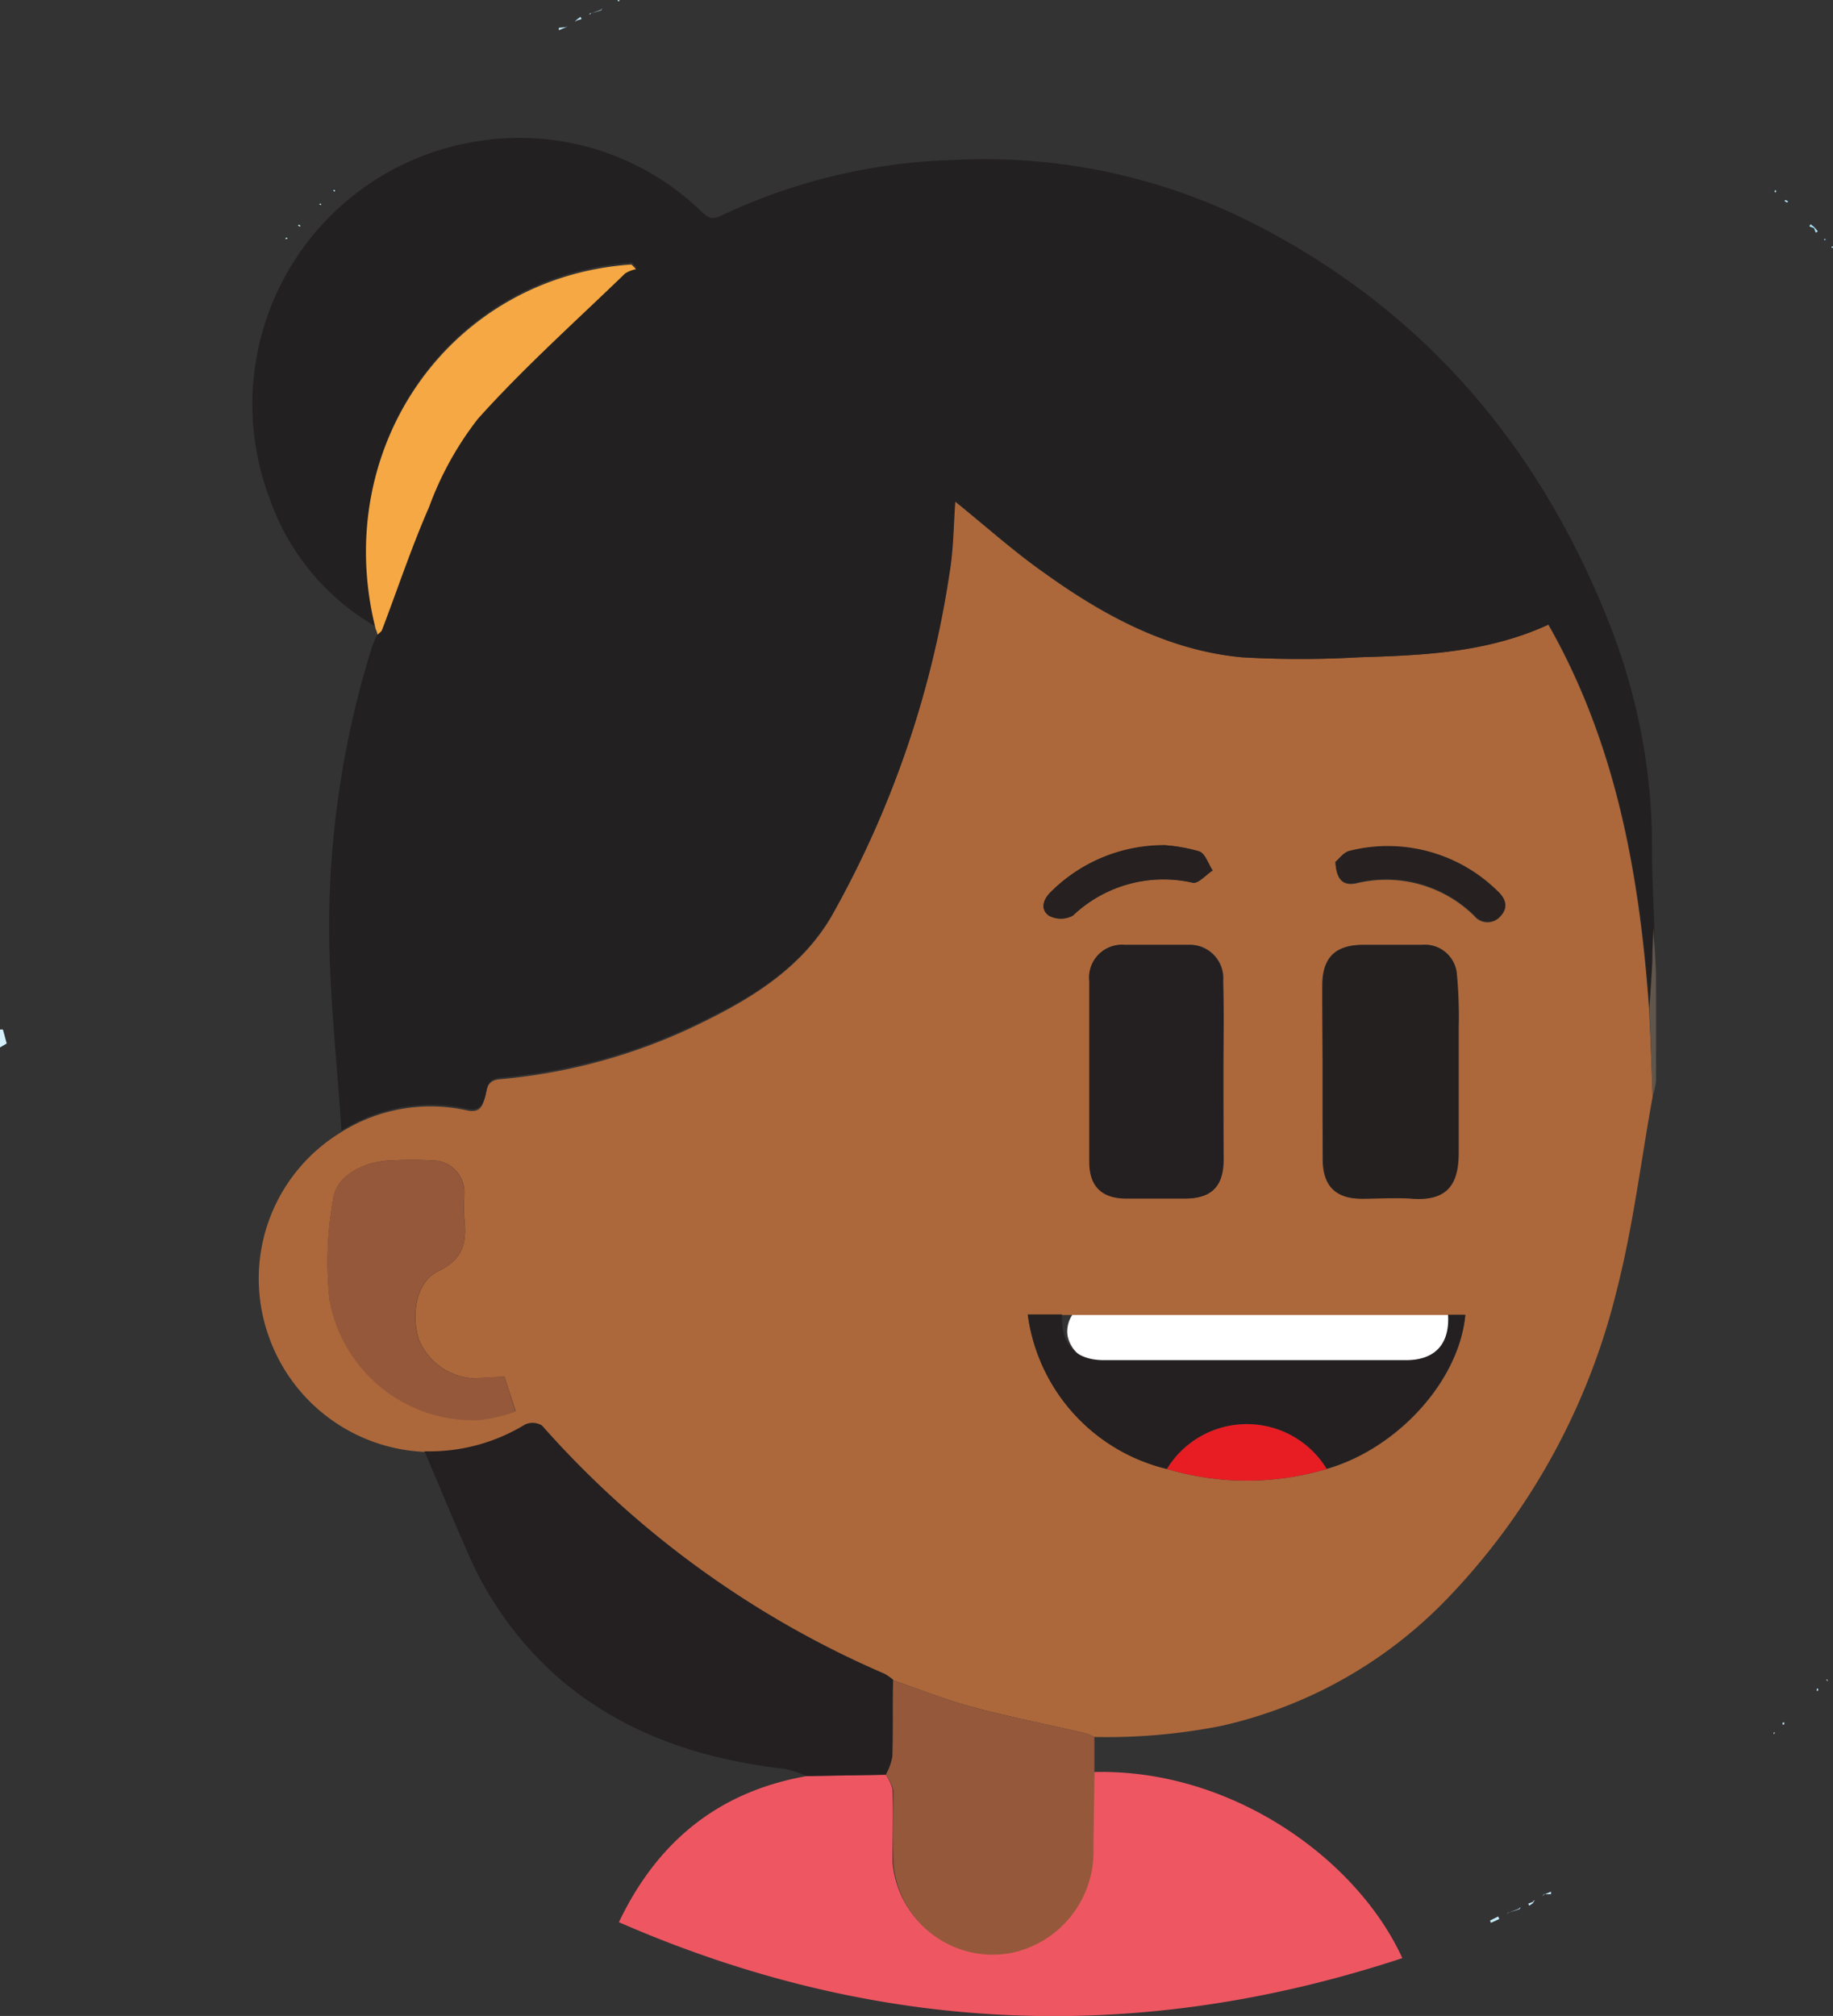 <svg id="Layer_1" data-name="Layer 1" xmlns="http://www.w3.org/2000/svg" viewBox="0 0 125.52 138.02"><rect x="0" y="0" width="125.52" height="138.02" fill="#333333" stroke="none"/><defs><style>.cls-1{fill:#fff;}.cls-2{fill:#d3f0fb;}.cls-3{fill:#ac683b;}.cls-4{fill:#232021;}.cls-5{fill:#ee5762;}.cls-6{fill:#242021;}.cls-7{fill:#96583b;}.cls-8{fill:#f5a843;}.cls-9{fill:#61564c;}.cls-10{fill:#c7ecfa;}.cls-11{fill:#9bdef7;}.cls-12{fill:#c2ebfa;}.cls-13{fill:#a9e3f8;}.cls-14{fill:#c6ecfa;}.cls-15{fill:#c1eafa;}.cls-16{fill:#252020;}.cls-17{fill:#241f20;}.cls-18{fill:#e81d24;}.cls-19{fill:#262020;}</style></defs><title>child7</title><rect class="cls-1" x="73.08" y="89.09" width="26.75" height="4.17" rx="2.08"/><path class="cls-2" d="M611.16,389.22a.46.46,0,0,1,.2,0c.09.31.17.63.26.95l-.46.27Z" transform="translate(-611.16 -318.73)"/><path class="cls-3" d="M724.33,393.79c-.8,4.42-1.34,8.9-2.45,13.24a46.2,46.2,0,0,1-11.39,20.91,30.84,30.84,0,0,1-15.7,8.95,40.37,40.37,0,0,1-8.69.76,3.8,3.8,0,0,0-.63-.26c-2.58-.6-5.18-1.11-7.74-1.8-1.84-.49-3.61-1.21-5.41-1.82a3.9,3.9,0,0,0-.59-.41,66.36,66.36,0,0,1-23.46-17,1.24,1.24,0,0,0-1.16-.06,12.56,12.56,0,0,1-6.88,1.83,11.85,11.85,0,0,1-10.82-8.37,11.73,11.73,0,0,1,5.1-13.51,11.52,11.52,0,0,1,8.66-1.49c.76.15,1-.19,1.17-.8s.1-1.26,1.06-1.34a39.07,39.07,0,0,0,14.34-4.13c3.34-1.67,6.43-3.72,8.35-7A68.21,68.21,0,0,0,676.15,358c.28-1.66.28-3.36.4-4.94,2.05,1.65,4,3.42,6.18,4.94,4,2.88,8.4,5.26,13.45,5.73a69.59,69.59,0,0,0,8,0c4.4-.13,8.8-.31,13-2.24,4.65,8.17,6.24,17.1,6.9,26.28Q724.23,390.77,724.33,393.79Zm-40.45,14.94h-2.34a12.58,12.58,0,0,0,9.53,10.57,19.13,19.13,0,0,0,10.94,0c4.84-1.39,9.07-6,9.49-10.54H683.88Zm17.85-16.63c0,2,0,4,0,6,0,1.81.87,2.67,2.64,2.68,1.16,0,2.33-.07,3.49,0,2.62.19,3.16-1.28,3.16-3.17,0-2.85,0-5.7,0-8.55a30.86,30.86,0,0,0-.12-3.6,2.18,2.18,0,0,0-2.38-2.05c-1.32,0-2.65,0-4,0-1.92,0-2.81.88-2.82,2.77S701.73,390.14,701.73,392.1Zm-6.8,0c0-2.08,0-4.17,0-6.25a2.29,2.29,0,0,0-2.39-2.44c-1.44,0-2.89,0-4.33,0a2.24,2.24,0,0,0-2.43,2.5q0,6.18,0,12.38c0,1.65.86,2.46,2.55,2.48h4c1.81,0,2.62-.82,2.63-2.66C694.94,396.14,694.93,394.13,694.93,392.13ZM645.71,413c-.93,0-1.56.09-2.19.09a4.3,4.3,0,0,1-3.67-2.64c-.57-1.83-.14-4,1.34-4.7,1.73-.82,1.95-2,1.76-3.62-.06-.56,0-1.13,0-1.69a2.16,2.16,0,0,0-2.11-2.26q-1.5-.08-3,0c-1.92.1-3.67,1.12-3.86,2.63a23.86,23.86,0,0,0-.25,6.89A10,10,0,0,0,644,415.92a11.49,11.49,0,0,0,2.47-.58Zm45.13-36.37a10.94,10.94,0,0,0-7.7,3.15c-.54.51-.77,1.2-.16,1.64a1.73,1.73,0,0,0,1.65,0,9,9,0,0,1,8.21-2.25c.38.08.9-.54,1.36-.84-.3-.45-.5-1.13-.9-1.3A11.61,11.61,0,0,0,690.84,376.59Zm11.77,1.15c.07,1.19.51,1.62,1.43,1.43a8.6,8.6,0,0,1,8.08,2.24,1.16,1.16,0,0,0,1.8,0c.56-.6.27-1.22-.24-1.68A10.71,10.71,0,0,0,703.59,377C703.18,377.06,702.85,377.54,702.61,377.74Z" transform="translate(-611.16 -318.73)"/><path class="cls-4" d="M724.11,387.77c-.66-9.18-2.25-18.11-6.9-26.28-4.19,1.93-8.59,2.11-13,2.24a69.59,69.59,0,0,1-8,0c-5-.47-9.4-2.85-13.45-5.73-2.15-1.52-4.13-3.29-6.18-4.94-.12,1.58-.12,3.28-.4,4.94a68.21,68.21,0,0,1-8.06,23.38c-1.92,3.31-5,5.36-8.35,7a39.07,39.07,0,0,1-14.34,4.13c-1,.08-.88.79-1.06,1.34s-.41.95-1.17.8a11.52,11.52,0,0,0-8.66,1.49c-.3-4.7-.84-9.39-.84-14.08a64.34,64.34,0,0,1,2.92-19c.11-.34.28-.66.42-1,.1-.11.26-.2.31-.33,1.07-2.81,2-5.67,3.22-8.41a22.26,22.26,0,0,1,3.35-6.05c3.15-3.51,6.69-6.67,10.08-9.95a2.17,2.17,0,0,1,.75-.29l-.32-.32c-12.4.84-20.63,12.54-17.52,24.93a16.34,16.34,0,0,1-7.32-8.87A18.22,18.22,0,0,1,644,328.38a17.92,17.92,0,0,1,15.16,4.8c.39.36.67.66,1.31.35a39.83,39.83,0,0,1,16.1-3.85,40.59,40.59,0,0,1,20.72,4.5c11.45,5.92,19.27,15.14,24,27.06a41.73,41.73,0,0,1,3,15.93c0,1.68.1,3.36.16,5,0,.76,0,1.52-.07,2.27C724.26,385.58,724.18,386.67,724.11,387.77Z" transform="translate(-611.16 -318.73)"/><path class="cls-5" d="M686.08,440.05c9.39-.24,18,5.94,21.11,12.74-18.22,6-36.08,5.21-53.65-2.46,2.65-5.55,6.85-8.94,12.84-10l5.44-.09a3.21,3.21,0,0,1,.46,1c.05,1.68,0,3.36,0,5a6.82,6.82,0,0,0,8.24,6.08,7.08,7.08,0,0,0,5.46-7.1C686,443.55,686.06,441.8,686.08,440.05Z" transform="translate(-611.16 -318.73)"/><path class="cls-6" d="M671.82,440.23l-5.44.09a7.64,7.64,0,0,0-1.49-.49c-5.68-.65-10.93-2.36-15.37-6.13a24.06,24.06,0,0,1-6.37-8.76c-1-2.27-1.95-4.57-2.92-6.85a12.56,12.56,0,0,0,6.88-1.83,1.24,1.24,0,0,1,1.16.06,66.36,66.36,0,0,0,23.46,17,3.9,3.9,0,0,1,.59.41c0,1.74,0,3.48-.05,5.22A4,4,0,0,1,671.82,440.23Z" transform="translate(-611.16 -318.73)"/><path class="cls-7" d="M671.82,440.23a4,4,0,0,0,.45-1.24c.06-1.74,0-3.48.05-5.22,1.8.61,3.57,1.33,5.41,1.82,2.56.69,5.16,1.2,7.74,1.8a3.8,3.8,0,0,1,.63.26c0,.8,0,1.6,0,2.4,0,1.75-.05,3.5-.06,5.25a7.08,7.08,0,0,1-5.46,7.1,6.82,6.82,0,0,1-8.24-6.08c-.05-1.68,0-3.36,0-5A3.21,3.21,0,0,0,671.82,440.23Z" transform="translate(-611.16 -318.73)"/><path class="cls-8" d="M636.88,361.77c-3.11-12.39,5.12-24.09,17.52-24.93l.32.32a2.17,2.17,0,0,0-.75.29c-3.39,3.28-6.93,6.44-10.08,9.95a22.26,22.26,0,0,0-3.35,6.05c-1.2,2.74-2.15,5.6-3.22,8.41-.05.13-.21.22-.31.33C637,362.05,636.93,361.91,636.88,361.77Z" transform="translate(-611.16 -318.73)"/><path class="cls-9" d="M724.11,387.77c.07-1.1.15-2.19.2-3.29,0-.75.05-1.51.07-2.27.06,1.15.16,2.28.18,3.43q0,3.53,0,7.06a4.74,4.74,0,0,1-.24,1.09Q724.22,390.78,724.11,387.77Z" transform="translate(-611.16 -318.73)"/><path class="cls-10" d="M713.19,450.22l.56-.28.08.17-.57.26Z" transform="translate(-611.16 -318.73)"/><path class="cls-11" d="M611.62,390.15c-.09-.32-.17-.64-.26-.95C611.45,389.51,611.53,389.83,611.62,390.15Z" transform="translate(-611.16 -318.73)"/><path class="cls-12" d="M652.34,319.39l-.71.26,0,0,.74-.23Z" transform="translate(-611.16 -318.73)"/><path class="cls-12" d="M649.93,320.59l-.5.21,0-.17.53-.05Z" transform="translate(-611.16 -318.73)"/><path class="cls-10" d="M716.86,448.45l.51-.21,0,.17-.52,0Z" transform="translate(-611.16 -318.73)"/><path class="cls-10" d="M715.21,449.44l-.74.23,0,0,.71-.26Z" transform="translate(-611.16 -318.73)"/><path class="cls-12" d="M653.47,318.81s0-.08,0-.08l.1,0s0,.08,0,.08A.29.29,0,0,1,653.47,318.81Z" transform="translate(-611.16 -318.73)"/><path class="cls-12" d="M650.63,320.09l.28-.2.08.14-.32.1Z" transform="translate(-611.16 -318.73)"/><path class="cls-13" d="M736.68,335.61s0,.08,0,.08l-.1,0s0-.08,0-.08Z" transform="translate(-611.16 -318.73)"/><path class="cls-13" d="M736.12,335.09l.09,0-.12.09s-.05-.06,0-.08S736.1,335.11,736.12,335.09Z" transform="translate(-611.16 -318.73)"/><path class="cls-13" d="M735.42,334.3l.22.27-.14.09-.12-.31Z" transform="translate(-611.16 -318.73)"/><path class="cls-13" d="M735.38,334.35l-.32-.12.08-.15.28.22Z" transform="translate(-611.16 -318.73)"/><path class="cls-14" d="M630.75,335h.07a.13.13,0,0,1,0,.09l-.12,0Z" transform="translate(-611.16 -318.73)"/><path class="cls-14" d="M631.62,334.12s.07,0,.09.05,0,.05,0,.08l-.15-.07Z" transform="translate(-611.16 -318.73)"/><path class="cls-14" d="M633.06,332.68a.25.25,0,0,1,.09,0s0,.06,0,.09l-.15-.07Z" transform="translate(-611.16 -318.73)"/><path class="cls-13" d="M733.53,332.6l-.16-.1s0-.08.07-.07a1.4,1.4,0,0,1,.17.09Z" transform="translate(-611.16 -318.73)"/><path class="cls-13" d="M732.69,331.76l.09,0,0,.13a.13.13,0,0,1-.09,0S732.69,331.79,732.69,331.76Z" transform="translate(-611.16 -318.73)"/><path class="cls-15" d="M736.31,433.76l0,.08-.09-.11s.06-.05.07,0S736.3,433.74,736.31,433.76Z" transform="translate(-611.16 -318.73)"/><path class="cls-15" d="M735.57,434.34l.09,0,0,.14a.18.18,0,0,1-.1,0S735.58,434.37,735.57,434.34Z" transform="translate(-611.16 -318.73)"/><path class="cls-15" d="M733.33,436.8l-.1,0,0-.14s.08,0,.11,0S733.32,436.78,733.33,436.8Z" transform="translate(-611.16 -318.73)"/><path class="cls-15" d="M732.62,437.47a.45.45,0,0,1,0-.13s.06,0,.09,0Z" transform="translate(-611.16 -318.73)"/><path class="cls-14" d="M634.11,331.8l-.07.05-.06-.11a.14.14,0,0,1,.09,0S634.1,331.77,634.11,331.8Z" transform="translate(-611.16 -318.73)"/><path class="cls-10" d="M716.17,449l-.29.2-.07-.14.31-.12Z" transform="translate(-611.16 -318.73)"/><path class="cls-12" d="M652.33,319.38l.11-.11-.1.12Z" transform="translate(-611.16 -318.73)"/><path class="cls-12" d="M650.67,320.13l-.14.1.1-.14Z" transform="translate(-611.16 -318.73)"/><path class="cls-12" d="M649.92,320.58l.12-.11-.11.12Z" transform="translate(-611.16 -318.73)"/><path class="cls-12" d="M651.63,319.65l-.14.1.1-.14Z" transform="translate(-611.16 -318.73)"/><path class="cls-10" d="M716.12,448.9l.15-.08a.71.71,0,0,0-.1.14Z" transform="translate(-611.16 -318.73)"/><path class="cls-10" d="M715.16,449.39l.15-.09a.71.71,0,0,0-.1.14Z" transform="translate(-611.16 -318.73)"/><path class="cls-10" d="M714.47,449.67l-.12.1.11-.12Z" transform="translate(-611.16 -318.73)"/><path class="cls-10" d="M716.88,448.46l-.12.11.1-.12Z" transform="translate(-611.16 -318.73)"/><path class="cls-16" d="M701.73,392.1c0-2,0-3.93,0-5.9s.9-2.76,2.82-2.77c1.32,0,2.65,0,4,0a2.18,2.18,0,0,1,2.38,2.05,30.86,30.86,0,0,1,.12,3.6c0,2.85,0,5.7,0,8.55,0,1.89-.54,3.36-3.16,3.17-1.16-.08-2.33,0-3.49,0-1.77,0-2.63-.87-2.64-2.68C701.72,396.12,701.73,394.11,701.73,392.1Z" transform="translate(-611.16 -318.73)"/><path class="cls-17" d="M694.93,392.13c0,2,0,4,0,6,0,1.84-.82,2.65-2.63,2.66h-4c-1.69,0-2.54-.83-2.55-2.48q0-6.19,0-12.38a2.24,2.24,0,0,1,2.43-2.5c1.44,0,2.89,0,4.33,0a2.29,2.29,0,0,1,2.39,2.44C695,388,694.93,390.05,694.93,392.13Z" transform="translate(-611.16 -318.73)"/><path class="cls-6" d="M691.07,419.3a12.58,12.58,0,0,1-9.53-10.57h2.34c-.08,2,.88,3.12,2.88,3.12h20.68c2,0,3-1.11,2.88-3.11h1.18c-.42,4.5-4.65,9.15-9.49,10.54A6.41,6.41,0,0,0,691.07,419.3Z" transform="translate(-611.16 -318.73)"/><path class="cls-7" d="M645.71,413l.75,2.38a11.49,11.49,0,0,1-2.47.58,10,10,0,0,1-10.27-8.26,23.86,23.86,0,0,1,.25-6.89c.19-1.51,1.94-2.53,3.86-2.63q1.5-.08,3,0a2.16,2.16,0,0,1,2.11,2.26c0,.56-.05,1.13,0,1.69.19,1.59,0,2.8-1.76,3.62-1.48.7-1.91,2.87-1.34,4.7a4.3,4.3,0,0,0,3.67,2.64C644.15,413.05,644.78,413,645.71,413Z" transform="translate(-611.16 -318.73)"/><path class="cls-18" d="M691.07,419.3a6.41,6.41,0,0,1,10.94,0A19.13,19.13,0,0,1,691.07,419.3Z" transform="translate(-611.16 -318.73)"/><path class="cls-19" d="M690.84,376.59a11.61,11.61,0,0,1,2.46.43c.4.17.6.85.9,1.3-.46.3-1,.92-1.36.84a9,9,0,0,0-8.21,2.25,1.73,1.73,0,0,1-1.65,0c-.61-.44-.38-1.13.16-1.64A10.94,10.94,0,0,1,690.84,376.59Z" transform="translate(-611.16 -318.73)"/><path class="cls-19" d="M702.61,377.74c.24-.2.57-.68,1-.77a10.71,10.71,0,0,1,10.09,2.75c.51.46.8,1.08.24,1.68a1.16,1.16,0,0,1-1.8,0,8.6,8.6,0,0,0-8.08-2.24C703.12,379.36,702.68,378.93,702.61,377.74Z" transform="translate(-611.16 -318.73)"/></svg>